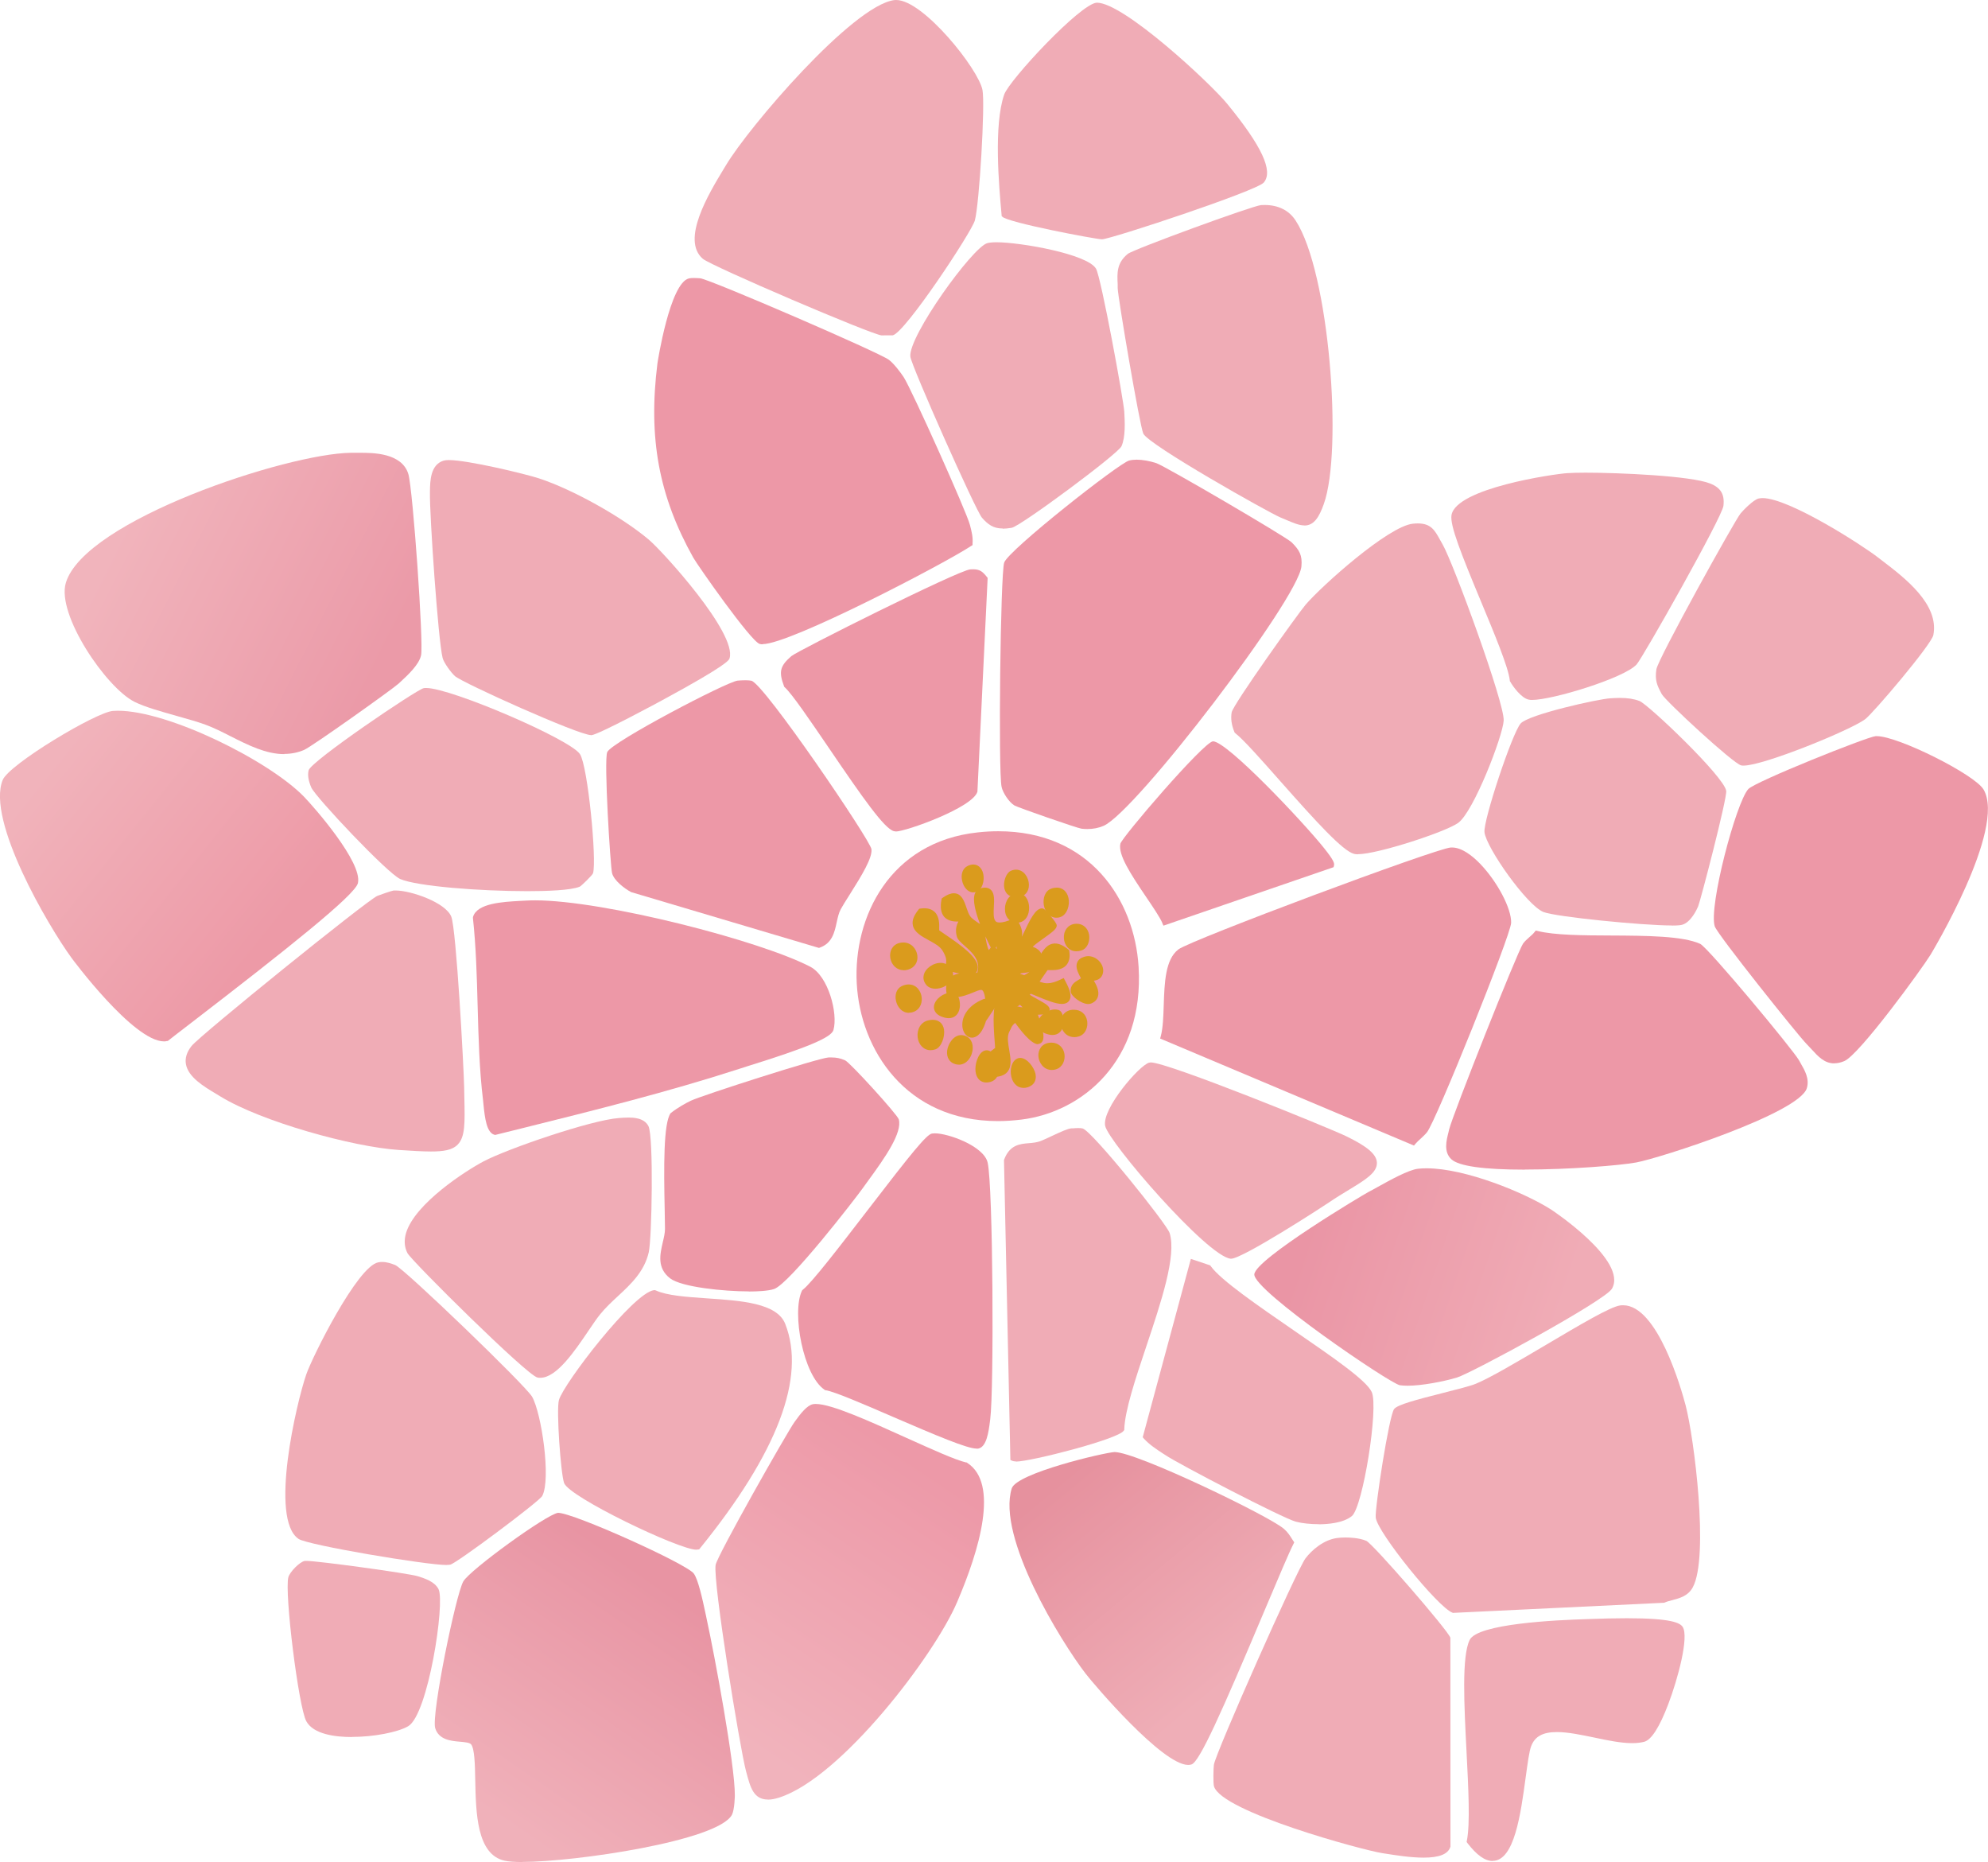 <?xml version="1.0" encoding="UTF-8"?>
<svg id="_レイヤー_2" data-name="レイヤー 2" xmlns="http://www.w3.org/2000/svg" xmlns:xlink="http://www.w3.org/1999/xlink" viewBox="0 0 208.07 194.84">
  <defs>
    <style>
      .cls-1 {
        fill: #f0acb6;
      }

      .cls-2 {
        fill: #da9b1d;
      }

      .cls-3 {
        fill: url(#_名称未設定グラデーション_752);
      }

      .cls-4 {
        fill: url(#_名称未設定グラデーション_750);
      }

      .cls-5 {
        fill: url(#_名称未設定グラデーション_751);
      }

      .cls-6 {
        fill: url(#_名称未設定グラデーション_748);
      }

      .cls-7 {
        fill: url(#_名称未設定グラデーション_747);
      }

      .cls-8 {
        fill: url(#_名称未設定グラデーション_749);
      }

      .cls-9 {
        fill: #ed98a7;
      }
    </style>
    <linearGradient id="_名称未設定グラデーション_752" data-name="名称未設定グラデーション 752" x1="70.25" y1="166.51" x2="53.26" y2="191.15" gradientUnits="userSpaceOnUse">
      <stop offset="0" stop-color="#e894a3"/>
      <stop offset="1" stop-color="#f0b1ba"/>
    </linearGradient>
    <linearGradient id="_名称未設定グラデーション_751" data-name="名称未設定グラデーション 751" x1="95.58" y1="152.73" x2="76.45" y2="181.39" gradientUnits="userSpaceOnUse">
      <stop offset="0" stop-color="#ed99a8"/>
      <stop offset="1" stop-color="#f1b3bc"/>
    </linearGradient>
    <linearGradient id="_名称未設定グラデーション_750" data-name="名称未設定グラデーション 750" x1="112.43" y1="153.61" x2="130.02" y2="174.77" gradientUnits="userSpaceOnUse">
      <stop offset="0" stop-color="#e6919e"/>
      <stop offset="1" stop-color="#efaeb7"/>
    </linearGradient>
    <linearGradient id="_名称未設定グラデーション_749" data-name="名称未設定グラデーション 749" x1="136.76" y1="129.38" x2="163.07" y2="138.29" gradientUnits="userSpaceOnUse">
      <stop offset="0" stop-color="#ea95a5"/>
      <stop offset="1" stop-color="#f0acb6"/>
    </linearGradient>
    <linearGradient id="_名称未設定グラデーション_748" data-name="名称未設定グラデーション 748" x1="13.66" y1="53.6" x2="40.84" y2="67.38" gradientUnits="userSpaceOnUse">
      <stop offset="0" stop-color="#f1b4bc"/>
      <stop offset="1" stop-color="#eb9aa8"/>
    </linearGradient>
    <linearGradient id="_名称未設定グラデーション_747" data-name="名称未設定グラデーション 747" x1="4.72" y1="80.7" x2="27.43" y2="98.93" gradientUnits="userSpaceOnUse">
      <stop offset="0" stop-color="#f1b3bb"/>
      <stop offset="1" stop-color="#ed9aa7"/>
    </linearGradient>
  </defs>
  <g id="_レイヤー_3" data-name="レイヤー 3">
    <g>
      <path class="cls-9" d="M79.83,67.42c-.12,0-.23-.01-.32-.04-.93-.27-6.52-8.26-6.95-9.03-3.61-6.45-4.73-12.53-3.75-20.33.01-.08,1.3-8.45,3.31-8.89.12-.03.3-.04.52-.04s.49.02.65.03c1.07.13,18.8,7.79,19.76,8.54.54.42,1.22,1.33,1.53,1.8.84,1.29,6.6,14.14,6.93,15.45l.03.11c.15.59.31,1.21.25,1.86v.16s-.15.09-.15.09c-2.72,1.81-18.93,10.27-21.81,10.27Z"/>
      <path class="cls-9" d="M113.8,86.75c-.21,0-.41-.01-.62-.04-.45-.06-6.67-2.22-7.01-2.43-.59-.36-1.22-1.36-1.34-1.94-.36-1.64-.12-22.27.27-23.47.42-1.28,12.03-10.42,13.08-10.68.23-.06.5-.09.79-.09.6,0,1.35.13,2.05.36.89.29,13.6,7.72,14.17,8.29.81.81,1.13,1.34,1.02,2.52-.31,3.39-17.35,25.72-20.72,27.15-.51.22-1.09.33-1.68.33Z"/>
      <path class="cls-1" d="M92.29,35.1c-1.04-.07-17.84-7.26-18.73-8.02-2.3-1.97.6-6.78,2.16-9.36l.28-.46C78.38,13.28,89.23.59,93.59.01c.07,0,.14-.01.21-.01,2.84,0,8.61,7.22,9.03,9.42.29,1.5-.33,11.96-.8,13.65-.34,1.22-7.31,11.77-8.6,12.02h-.87c-.09.01-.18.01-.28,0Z"/>
      <path class="cls-1" d="M136.53,54.98c-.55,0-1.14-.25-1.96-.6l-.57-.24c-1.2-.5-13.78-7.58-14.34-8.77-.37-.8-2.65-14.2-2.68-15.22v-.4c-.06-1.19-.11-2.22,1.05-3.18.56-.47,13.09-5.05,13.96-5.11.12,0,.24-.01.36-.01,1.44,0,2.56.56,3.25,1.62,3.54,5.4,4.96,24.09,2.95,29.68-.48,1.34-1.01,2.24-2.03,2.24Z"/>
      <path class="cls-1" d="M104.94,55.3c-.97,0-1.53-.41-2.16-1.12-.66-.75-7.39-15.88-7.5-16.86-.23-2.12,6.53-11.49,8.06-11.88.23-.06.54-.09.97-.09,2.47,0,9.48,1.22,10.4,2.76.53.89,2.9,13.81,2.96,14.98.06,1.07.14,2.62-.29,3.6-.35.8-10.57,8.38-11.5,8.54-.37.06-.67.09-.93.09Z"/>
      <path class="cls-1" d="M115.32,25.04c-.59,0-9.88-1.75-10.42-2.37l-.07-.08v-.11c-.28-3.04-.84-9.36.27-12.58.52-1.51,8-9.55,9.7-9.62h0c2.83,0,11.89,8.44,13.64,10.58,3.63,4.43,4.85,7.05,3.83,8.24-.74.88-15.97,5.91-16.92,5.94h-.03Z"/>
      <path class="cls-9" d="M93.75,86.99c-.08,0-.14,0-.2-.02-1-.27-3.24-3.47-6.81-8.72-1.95-2.86-3.79-5.57-4.59-6.32l-.06-.05-.03-.07c-.57-1.52-.43-2.11.76-3.15.64-.56,17.51-9,18.73-9.08.11,0,.21-.01.3-.01.71,0,1,.25,1.44.8l.08.1-1.07,22.37c-.48,1.67-7.49,4.17-8.56,4.17Z"/>
    </g>
    <g>
      <path class="cls-9" d="M121.42,108.68l.08-.29c.22-.84.26-2,.3-3.22.08-2.35.16-4.78,1.54-5.83,1.27-.97,26.85-10.53,28.5-10.66h.13c1.06,0,2.17.91,2.92,1.68,1.83,1.89,3.32,4.73,3.27,6.21-.05,1.31-7.87,20.76-8.81,21.91-.19.24-.43.45-.66.67-.19.17-.38.34-.54.53l-.16.19-26.57-11.2Z"/>
      <path class="cls-9" d="M159.6,122.39c-4.34,0-6.93-.37-7.7-1.09-.82-.77-.52-1.95-.3-2.81l.07-.3c.36-1.52,7.15-18.6,7.73-19.44.17-.25.43-.47.67-.69.2-.17.4-.35.53-.52l.14-.17.21.05c1.76.44,4.77.46,7.69.47,3.67.02,7.46.04,9.3.87.82.37,9.75,11.11,10.35,12.19l.19.34c.41.71.92,1.58.63,2.57-.78,2.62-15.4,7.33-17.87,7.78-1.69.31-6.94.74-11.65.74Z"/>
      <path class="cls-9" d="M191.98,111.27c-1.03,0-1.69-.72-2.38-1.48-.17-.18-.34-.37-.52-.55-.89-.9-9.34-11.46-9.61-12.31-.65-2.07,2.22-12.92,3.51-14.36.69-.77,12.43-5.47,13.33-5.54h.13c2.22,0,10.26,4.02,11.17,5.59,2.39,4.11-5.48,17.16-5.56,17.29-.88,1.44-7.43,10.45-9.02,11.12-.37.16-.71.23-1.05.23Z"/>
      <path class="cls-1" d="M142.13,89.39c-.16,0-.29-.01-.4-.04-1.17-.28-3.95-3.34-7.75-7.63-1.97-2.23-3.83-4.33-4.69-5l-.07-.06-.03-.08c-.3-.73-.39-1.42-.28-2.04.14-.81,6.96-10.36,7.75-11.28,1.72-2,8.64-8.19,11.21-8.46.19-.02.36-.03.52-.03,1.38,0,1.78.72,2.33,1.72.08.15.17.3.26.46,1.14,1.98,6.5,16.62,6.4,18.45-.09,1.62-3.15,9.56-4.77,10.71-1.33.95-8.44,3.27-10.47,3.27Z"/>
      <path class="cls-1" d="M182.5,80.11c-.1,0-.18,0-.26-.02-.8-.15-7.92-6.74-8.31-7.45-.49-.91-.74-1.43-.57-2.6.16-1.08,8.2-15.57,8.81-16.31.2-.25,1.35-1.46,1.91-1.57.12-.02.25-.04.39-.04,2.78,0,10.42,4.92,12.06,6.19l.43.33c2.4,1.83,6.02,4.59,5.39,7.81-.2,1-6.27,8.15-7.14,8.81-1.53,1.14-10.61,4.85-12.71,4.85Z"/>
      <path class="cls-1" d="M160.38,73.24c-.14,0-.26,0-.36-.03-.8-.14-1.71-1.44-1.96-1.89l-.04-.06v-.07c-.15-1.37-1.61-4.88-3.02-8.26-2.04-4.91-3.27-7.97-3.08-9.04.51-2.82,10.73-4.29,12.09-4.38.45-.03,1.12-.05,1.94-.05,3.55,0,11.02.33,13.03,1.13,1.12.44,1.54,1.14,1.4,2.34-.14,1.2-8.45,15.9-9.09,16.6-1.31,1.43-8.8,3.71-10.93,3.71Z"/>
      <path class="cls-1" d="M174.97,96.84c-3.07,0-12.15-.9-13.43-1.41-1.73-.69-5.99-6.73-6.17-8.35-.13-1.25,2.91-10.4,3.79-11.38.84-.94,8.12-2.56,9.37-2.63.34-.02.68-.04,1.02-.04.81,0,1.46.1,2.04.32.93.36,8.9,7.95,9.08,9.41.1.79-2.7,11.53-2.94,12.09-.12.28-.75,1.67-1.68,1.92-.12.03-.37.08-1.08.08Z"/>
      <path class="cls-9" d="M121.65,96.57c-.27-.61-.94-1.6-1.65-2.65-1.76-2.59-2.98-4.51-2.74-5.63.14-.66,8.68-10.61,9.69-10.72h0c1.49,0,9.53,8.53,11.65,11.2,1.03,1.29,1.07,1.57,1.02,1.79l-.04.18-17.81,6.12-.13-.29Z"/>
    </g>
    <g>
      <path class="cls-3" d="M54.66,194.84c-.82,0-1.44-.05-1.85-.14-2.91-.65-3-4.97-3.07-8.45-.03-1.67-.07-3.25-.43-3.72-.15-.19-.69-.24-1.17-.28-.94-.08-2.22-.2-2.59-1.42-.42-1.4,2.15-13.95,2.94-15.35.69-1.21,8.75-7.05,9.92-7.18h0c1.62,0,13.49,5.35,14.21,6.36.45.64.87,2.5,1.26,4.35l.11.53c.76,3.47,2.95,15.17,2.92,18.34,0,.01-.02,1.46-.3,2.01-1.45,2.75-16.49,4.94-21.95,4.94Z"/>
      <path class="cls-1" d="M152.02,168.75c-1.53-.57-7.83-8.37-8.03-9.94-.12-.9,1.4-10.75,1.93-11.38.38-.45,2.21-.94,5.17-1.69,1.4-.36,2.73-.69,3.31-.92,1.46-.58,4.47-2.36,7.38-4.08,3.62-2.14,6.74-3.99,7.78-4.14.11-.02.22-.02.32-.02,3.6,0,6.08,8.72,6.54,10.46.9,3.42,2.46,15.86.76,19.04-.49.92-1.37,1.15-2.16,1.36-.27.07-.55.14-.79.25l-.05.02-22.1,1.06-.07-.02Z"/>
      <path class="cls-5" d="M80.37,188.3c-1.5,0-1.84-1.29-2.24-2.79l-.05-.18c-.65-2.45-3.48-19.84-3.18-21.58.16-.97,7.51-13.93,8.26-14.96.63-.88,1.31-1.75,1.94-1.86.09-.02.19-.02.3-.02,1.63,0,5.63,1.81,9.5,3.56,2.62,1.18,5.09,2.3,6.22,2.56h.06s.05.04.05.04c3.36,2.16,1.28,9.12-1.06,14.58-2.39,5.59-12.12,18.35-18.6,20.44-.46.15-.85.22-1.2.22Z"/>
      <path class="cls-1" d="M46.75,163.76c-2.17,0-14.54-2.08-15.5-2.73-3.08-2.08-.21-14.27.8-17.2.63-1.84,5.36-11.34,7.54-11.74.14-.03.28-.04.41-.04.5,0,.95.16,1.36.32.93.36,13.65,12.6,14.33,13.78.99,1.73,2,8.64,1.06,10.39-.31.57-8.93,7.02-9.62,7.18-.09.02-.21.03-.38.03Z"/>
      <path class="cls-1" d="M149,194.38c-1.39,0-2.98-.26-3.94-.41l-.39-.06c-2.02-.31-16.81-4.31-17.61-6.99-.1-.34-.06-1.9-.01-2.26.18-1.24,8.69-20.42,9.59-21.6.68-.89,1.89-1.92,3.27-2.12.26-.04.58-.06.91-.06.4,0,1.42.03,2.18.35.67.28,8.56,9.37,8.8,10.14v.05s.01,21.81.01,21.81l-.02.05c-.25.74-1.16,1.1-2.8,1.1Z"/>
      <path class="cls-4" d="M124.36,184.68c-2.7,0-9.82-8.37-10.74-9.56-2.61-3.39-9.3-14.28-7.73-19.37.5-1.61,9.68-3.75,10.76-3.81h0c2.32,0,16.13,6.67,17.71,8.02.4.34.63.7.87,1.08l.23.35-.09.18c-.42.81-1.58,3.55-2.92,6.72-4.68,11.11-6.92,16.1-7.75,16.34-.11.03-.22.05-.34.05Z"/>
      <path class="cls-8" d="M147.33,145c-.3,0-.57-.02-.81-.05-1.03-.16-15.36-9.92-15.24-11.61.11-1.59,11.35-8.3,11.96-8.62.25-.13.57-.3.92-.5,1.37-.76,3.25-1.8,4.23-1.92.29-.04.6-.05.93-.05,4.05,0,10.29,2.56,13.06,4.34.08.05,8.03,5.33,6.33,8.26-.72,1.26-14.75,8.85-16.21,9.29-1.39.42-3.68.86-5.17.86Z"/>
      <path class="cls-1" d="M72.89,162.16c-1.83,0-13.33-5.51-13.85-6.98-.35-.98-.83-7.65-.54-8.68.48-1.71,7.77-11.23,9.95-11.5h.1s.09.03.09.03c1.17.54,3.22.68,5.38.83,3.59.24,7.3.5,8.16,2.66,2.21,5.58-.8,13.49-8.92,23.5l-.08.1-.12.02s-.1.01-.17.01Z"/>
      <path class="cls-1" d="M106.33,152.92c-.17,0-.29-.02-.38-.06l-.2-.09-.67-31.38.02-.06c.58-1.54,1.64-1.63,2.58-1.71.4-.03.81-.07,1.2-.21.25-.09.67-.29,1.12-.5,1.07-.5,1.8-.83,2.15-.84h.14c.17-.02.38-.03.57-.03s.34.01.45.04c.98.25,8.82,10,9.11,10.95.73,2.37-.88,7.18-2.44,11.84-1.15,3.43-2.23,6.67-2.31,8.66v.1s-.06.08-.06.08c-.59.89-9.75,3.23-11.29,3.23Z"/>
      <path class="cls-9" d="M102.22,151.58c-.99,0-4.09-1.31-8.71-3.3-3-1.3-6.1-2.64-7.08-2.81h-.07s-.06-.05-.06-.05c-2.22-1.48-3.45-8.06-2.37-10.35l.04-.07.06-.05c.95-.74,3.91-4.59,6.77-8.31,4.64-6.04,6.18-7.94,6.75-8.03.09-.01.19-.02.3-.02,1.4,0,5.12,1.33,5.52,3.06.57,2.49.67,23.75.27,26.85l-.02.16c-.16,1.33-.39,2.64-1.13,2.89-.07.03-.16.04-.26.04Z"/>
      <path class="cls-1" d="M56.54,144.17c-.1,0-.2,0-.29-.03-1.08-.21-13.15-12.17-13.6-13.01-.33-.63-.38-1.34-.15-2.12.95-3.11,6.3-6.53,8.1-7.48,2.54-1.34,11.25-4.32,14.16-4.54.38-.03.7-.05,1.03-.05.4,0,1.63,0,2.08.9.55,1.11.36,11.75.03,13.2-.47,2.03-1.88,3.34-3.25,4.61-.64.59-1.3,1.21-1.84,1.88-.32.39-.72.98-1.18,1.66-1.5,2.22-3.38,4.98-5.08,4.98Z"/>
      <path class="cls-9" d="M78.38,135.13c-2.61,0-7.04-.44-8.25-1.37-1.39-1.08-1.05-2.51-.76-3.78.12-.5.23-.97.23-1.39,0-.44-.01-1.13-.03-1.95-.1-4.57-.13-9.13.62-10.16.78-.61,1.57-1.04,2.11-1.3,1.16-.56,13.39-4.48,14.42-4.53.11,0,.21,0,.31,0,.51,0,.91.08,1.42.3.5.21,5.49,5.69,5.62,6.18.38,1.38-1.39,3.94-3.23,6.45-.21.28-.39.53-.52.72-.77,1.09-7.69,10.03-9.3,10.58-.63.21-1.79.26-2.66.26Z"/>
      <path class="cls-1" d="M138.02,159.49c-.86,0-1.73-.09-2.38-.26-1.36-.35-12.25-6.02-13.6-6.93l-.36-.23c-.68-.45-1.39-.91-1.96-1.54l-.12-.14,5.04-18.66,2.03.68.06.09c1.06,1.47,4.94,4.13,8.68,6.71,4.07,2.8,7.59,5.21,8.16,6.45.74,1.61-.93,12.04-2.08,12.98-.91.74-2.57.86-3.48.86Z"/>
      <path class="cls-1" d="M156.22,194.73c-.8,0-1.66-.61-2.63-1.87l-.09-.12.03-.15c.35-1.77.16-5.44-.04-9.33-.25-4.89-.51-9.94.33-11.66.83-1.69,8.91-2.08,12.34-2.18l.56-.02c.85-.03,2.17-.07,3.56-.07,4.64,0,5.55.48,5.83.9.69,1.04-.5,5.46-1.51,8.11-.92,2.41-1.77,3.73-2.52,3.92-.36.09-.77.14-1.25.14-1.17,0-2.58-.29-3.94-.58-1.36-.28-2.77-.58-3.93-.58-1.48,0-2.31.45-2.7,1.47-.21.54-.37,1.78-.57,3.22-.53,3.92-1.19,8.79-3.47,8.79Z"/>
      <path class="cls-1" d="M128.81,131.71c-2.47-.24-12.79-12.2-13.14-13.9-.36-1.77,3.56-6.34,4.61-6.62h.04s.12-.02.12-.02c1.8,0,18.59,6.82,20.45,7.72,2.21,1.07,3.18,1.89,3.22,2.76.05,1.04-1.2,1.8-2.93,2.85-.64.39-1.37.83-2.1,1.33-.58.4-9.03,5.88-10.23,5.88h-.06Z"/>
      <path class="cls-1" d="M36.84,181.76c-1.77,0-4.03-.29-4.78-1.65-.81-1.47-2.3-13.44-1.88-15.07.14-.53,1.16-1.6,1.72-1.71h.16c1.16-.01,10.74,1.31,11.65,1.6.73.23,1.78.55,2.19,1.36.7,1.4-1.09,13.13-3.18,14.34-1.1.64-3.63,1.12-5.88,1.12Z"/>
    </g>
    <path class="cls-6" d="M29.75,78.91c-1.92,0-3.8-.95-5.62-1.87-.9-.46-1.76-.89-2.6-1.2-.84-.31-1.91-.61-3.05-.93-1.63-.46-3.32-.93-4.4-1.47-2.98-1.49-8.18-9.14-7.19-12.45,1.96-6.56,23.18-13.54,29.84-13.61h.98c1.3,0,4.36,0,5.03,2.23.47,1.56,1.61,17.69,1.33,18.96-.21.99-1.41,2.09-2.2,2.82l-.15.14c-.63.58-9.09,6.6-9.89,6.94-.65.28-1.36.42-2.08.42Z"/>
    <path class="cls-7" d="M17.17,108.97c-3.22,0-9.64-8.67-9.7-8.76-2.42-3.32-8.9-14.35-7.19-18.59.67-1.65,9.79-7.11,11.54-7.23.16-.01.33-.02.51-.02,5.32,0,15.82,5.23,19.48,8.99,1.03,1.06,6.16,6.89,5.65,9.05-.29,1.23-7.21,6.75-17.5,14.66-1.09.84-1.92,1.47-2.34,1.81l-.07.05h-.08c-.09.03-.19.04-.3.04Z"/>
    <path class="cls-9" d="M51.71,118.73c-.76-.26-.96-1.65-1.11-3.18l-.04-.41c-.39-3.16-.48-6.59-.57-9.9-.08-3.06-.17-6.22-.49-9.16v-.07s.01-.07.01-.07c.42-1.43,3.11-1.57,4.89-1.67.22-.01.41-.02.58-.03.32-.02.66-.03,1.03-.03,7.18,0,23.54,4.21,28.8,6.95,1.9.99,2.91,4.91,2.42,6.62-.22.78-2.68,1.82-9.07,3.81l-.81.26c-7.44,2.41-15.2,4.34-22.71,6.21l-2.82.7-.09-.03Z"/>
    <path class="cls-1" d="M61.86,76.92c-1.31,0-13.44-5.46-14.24-6.17-.39-.34-1.16-1.39-1.29-1.89-.47-1.8-1.38-15.07-1.33-17.3v-.18c.02-1.03.04-2.76,1.43-3.18.14-.04.32-.06.55-.06,1.98,0,8.01,1.45,9.44,1.92,3.54,1.16,8.69,4.04,11.5,6.42,1.46,1.24,9.23,9.78,8.44,12.4-.06.19-.2.68-7.03,4.38-.27.15-6.71,3.63-7.44,3.67h-.03Z"/>
    <path class="cls-9" d="M66.01,93.32c-.59-.31-1.75-1.16-1.95-1.96-.17-.66-.88-11.9-.5-12.67.52-1.08,12.5-7.35,13.64-7.47.19-.02.52-.04.82-.04.27,0,.48.02.62.05,1.32.29,12.47,16.71,12.57,17.63.1.9-.95,2.65-2.33,4.83-.38.6-.71,1.12-.89,1.46-.21.39-.31.87-.42,1.37-.22,1.02-.47,2.17-1.75,2.63l-.1.04-19.69-5.85Z"/>
    <path class="cls-1" d="M45.1,120.49c-.88,0-2-.07-3.37-.16-4.82-.32-14.39-2.97-18.68-5.61l-.43-.26c-1.3-.78-2.92-1.75-3.16-3.11-.11-.63.09-1.27.59-1.9.91-1.14,18.36-15.24,19.45-15.71.15-.07,1.52-.54,1.7-.56.07,0,.14,0,.21,0,1.59,0,5.21,1.24,5.82,2.73.53,1.3,1.31,15.81,1.35,17.86l.02,1.09c.06,2.65.09,4.1-.69,4.9-.59.61-1.55.73-2.82.73Z"/>
    <path class="cls-1" d="M55.2,93.25c-5.01,0-11.55-.51-13.31-1.27-1.32-.57-8.88-8.58-9.31-9.58-.3-.7-.4-1.29-.28-1.79.21-.94,11.28-8.44,12.04-8.6.08-.02.17-.02.27-.02,2.59,0,15.08,5.37,16.09,6.92.83,1.27,1.77,11.11,1.37,12.46-.07.22-1.26,1.36-1.39,1.41-.94.39-3.5.47-5.48.47Z"/>
    <path class="cls-9" d="M104.45,117.31c-9.63,0-14.41-7.47-14.78-14.41-.37-6.92,3.44-14.81,12.67-15.8.73-.08,1.45-.12,2.15-.12,9.54,0,14.25,7.13,14.68,14.19.6,9.87-5.93,15.2-12.25,15.98-.84.1-1.67.16-2.47.16Z"/>
    <path class="cls-2" d="M108.66,109.27c-.76,0-1.96-1.58-2.64-2.57-.07.59-.22,1.01-.4,1.23-.19.24-.39.29-.53.29-.13,0-.32-.04-.5-.25-.35-.41-.51-1.31-.46-2.52l-.92,1.37-.02-1.09c-.03-1.42-.19-2.15-.5-2.15-.19,0-.49.13-.81.26-.56.23-1.25.52-2.09.52h0c-.13,0-.27,0-.41-.02l-.25-.03-.04-.25c-.14-.74-.05-1.29.27-1.67.42-.5,1.13-.57,1.77-.57h.62c.42,0,.52-.04.54-.06.39-1.26-.56-2.11-1.33-2.79-.4-.36-.72-.64-.81-.96-.2-.7-.04-1.22.16-1.58-.05,0-.1,0-.15,0-.61,0-1.07-.18-1.36-.52-.32-.39-.41-.99-.26-1.77l.03-.13.11-.08c.44-.31.82-.46,1.15-.46.8,0,1.08.79,1.32,1.5.11.33.23.67.39.9.18.26.71.61.99.79.01,0,.02.02.04.02-.45-1.18-.82-2.51-.52-3.21.11-.27.31-.45.58-.52.17-.05.32-.07.46-.07.27,0,.48.09.65.26.35.37.32,1.03.28,1.72-.03.59-.07,1.27.18,1.53.03.04.13.14.43.14.34,0,.81-.13,1.4-.39l.25-.11.16.22c.49.69.6,1.27.51,1.77.02-.04.03-.07.05-.1.85-1.8,1.36-2.82,2.04-2.87h0c.19,0,.3.08.64.47.95,1.1.93,1.26.92,1.37-.05.33-.42.62-1.39,1.31-.34.24-.87.62-1.12.86.35.14.84.39.94.89.09.42-.12.87-.64,1.37-.43.41-.88.45-1.22.48-.21.02-.33.03-.41.1.65.18,1.14.41,1.54.59.5.23.86.4,1.31.4.4,0,.85-.13,1.43-.41l.29-.14.15.28c.55,1.01.69,1.64.45,2.05-.1.17-.32.38-.79.38h0c-.67,0-1.66-.41-2.62-.81-.4-.17-.84-.35-1.19-.46.39.3.91.59,1.33.82.83.46,1.29.72,1.18,1.14-.09.35-.48.43-1.21.44.74,1.99.63,2.56.45,2.82-.11.16-.27.24-.46.24h0ZM106.22,105.27c.14,0,.28.04.42.07.12.03.24.06.33.06h0s.03,0,.04-.02c-.19-.2-.76-.64-1.1-.9.05.29.08.56.11.82.06-.02.12-.03.2-.03ZM103.13,97.99c.07.45.21,1.21.37,1.42.02-.03.07-.09.16-.21l.04-.06-.06-.11s-.22-.43-.5-1.03ZM104.21,99.19s.07.06.13.11c-.03-.1-.04-.18-.03-.28l-.1.17Z"/>
    <path class="cls-2" d="M101.62,102.1c-2.48-.46-2.73-.51-2.61-1.28.04-.25.1-.62-.39-1.39-.27-.42-.85-.74-1.42-1.05-.75-.41-1.52-.83-1.66-1.57-.1-.49.1-1.01.59-1.62l.08-.1.13-.02c.15-.02.28-.03.41-.03.46,0,.83.14,1.1.41.48.49.46,1.27.45,1.73,0,.07,0,.13,0,.17.11.08.38.26.62.43,1.72,1.16,3.4,2.38,3.42,3.43,0,.23-.07.56-.44.83l-.12.09-.14-.03Z"/>
    <path class="cls-2" d="M104.89,104.83c.46-2.48.51-2.73,1.28-2.61.25.04.62.1,1.39-.39.42-.27.74-.85,1.05-1.42.41-.75.83-1.52,1.57-1.66.49-.1,1.01.1,1.62.59l.1.08.02.13c.02.15.03.28.03.41,0,.46-.14.83-.41,1.1-.49.48-1.27.46-1.73.45-.07,0-.13,0-.17,0-.08.11-.26.38-.43.62-1.16,1.72-2.38,3.4-3.43,3.42-.23,0-.56-.07-.83-.44l-.09-.12.03-.14Z"/>
    <path class="cls-2" d="M105.79,104.11c1.18,2.23,1.3,2.46.62,2.84-.22.12-.54.31-.84,1.17-.16.47-.05,1.13.06,1.76.14.84.29,1.7-.19,2.28-.32.38-.86.55-1.64.54h-.13s-.1-.09-.1-.09c-.11-.1-.2-.2-.28-.3-.29-.36-.41-.74-.36-1.12.09-.68.71-1.15,1.08-1.43.05-.04.1-.08.14-.1,0-.14-.03-.46-.05-.75-.16-2.07-.25-4.14.56-4.81.18-.15.48-.29.92-.17l.14.04.07.13Z"/>
    <path class="cls-2" d="M113.9,105.06c-.71,0-1.78-.81-1.83-1.27-.09-.74.46-1.05.79-1.25.1-.06.25-.14.27-.19h0s-.09-.15-.14-.26c-.19-.39-.45-.92-.24-1.4.12-.28.37-.47.75-.58.13-.04.26-.06.4-.06.51,0,1.02.28,1.32.74.26.39.32.84.15,1.24-.19.44-.6.55-.88.59.25.42.6,1.09.42,1.67-.09.3-.31.54-.64.69-.11.05-.23.08-.37.08Z"/>
    <path class="cls-2" d="M97.39,109.89c-.71,0-1.27-.57-1.35-1.39-.07-.71.26-1.56,1.16-1.74.15-.03.29-.05.42-.05.63,0,1.07.37,1.18,1,.12.75-.27,1.88-.89,2.09-.18.06-.35.09-.52.09Z"/>
    <path class="cls-2" d="M101.73,108.58c-.47,0-.86-.4-.98-.99-.19-1,.4-2.33,2.17-3.04l.13-.05.13.06c.58.25.08,2.05.06,2.12-.46,1.65-1.15,1.9-1.52,1.9Z"/>
    <path class="cls-2" d="M94.58,101.52c-.71,0-1.28-.53-1.4-1.29-.11-.72.25-1.36.88-1.54.16-.05.33-.07.48-.07.84,0,1.38.67,1.47,1.34.1.71-.29,1.31-.97,1.5-.16.05-.32.07-.47.07Z"/>
    <path class="cls-2" d="M110.57,96.03c-.66,0-1.19-.53-1.32-1.32-.11-.66.09-1.49.79-1.73.2-.07.39-.1.57-.1.71,0,1.21.56,1.26,1.38.04.79-.34,1.67-1.15,1.76-.05,0-.1,0-.15,0Z"/>
    <path class="cls-2" d="M100.34,111.4c-.11,0-.21-.01-.32-.04-.63-.16-.97-.7-.89-1.41.1-.79.71-1.64,1.47-1.64.76.03,1.23.58,1.21,1.36-.02.84-.59,1.74-1.47,1.74Z"/>
    <path class="cls-2" d="M99.38,101.13c.07.07.14.16.2.26.34.56.19,1.18-.38,1.62-.63.49-1.66.65-2.2.11-.51-.56-.45-1.28.11-1.81.61-.58,1.65-.81,2.27-.18Z"/>
    <path class="cls-2" d="M95.13,105.98c-.74,0-1.21-.62-1.35-1.24-.16-.68.08-1.3.59-1.55.25-.12.49-.18.73-.18.82,0,1.31.7,1.37,1.39.06.66-.26,1.39-1.1,1.55-.08.01-.16.02-.24.02Z"/>
    <path class="cls-2" d="M112.42,108.52c-.86,0-1.37-.74-1.4-1.43-.03-.65.33-1.34,1.22-1.43.06,0,.12,0,.18,0,.72,0,1.26.47,1.37,1.2.09.63-.18,1.38-.88,1.59-.16.05-.33.08-.48.08Z"/>
    <path class="cls-2" d="M103.23,113.27c-.38,0-.7-.17-.9-.48-.16-.24-.24-.56-.24-.93,0-.8.42-1.96,1.19-1.96.67,0,1.15,1,1.24,1.72.1.84-.23,1.43-.89,1.6-.14.03-.27.05-.4.05Z"/>
    <path class="cls-2" d="M110.08,111.96c-.83,0-1.36-.74-1.4-1.46-.03-.62.32-1.3,1.18-1.39.07,0,.13-.01.19-.01.7,0,1.25.48,1.36,1.2.09.63-.18,1.37-.88,1.59-.15.05-.3.07-.44.07Z"/>
    <path class="cls-2" d="M107.11,113.83c-.7,0-1.21-.57-1.31-1.44-.08-.73.19-1.54.84-1.68h.04s.11-.01.11-.01c.69,0,1.47.97,1.6,1.74.1.62-.18,1.1-.77,1.31-.17.06-.34.09-.51.09Z"/>
    <path class="cls-2" d="M112.65,99.54c-.8,0-1.26-.68-1.3-1.36-.05-.8.42-1.42,1.15-1.51.07,0,.13-.01.2-.01.66,0,1.17.46,1.29,1.16.1.62-.14,1.41-.8,1.63-.18.06-.36.09-.53.09Z"/>
    <path class="cls-2" d="M106.44,96.55c-.76-.01-1.27-.6-1.26-1.46,0-.8.51-1.62,1.33-1.62.09,0,.18,0,.27.03.7.15,1,1,.92,1.73-.08.8-.57,1.32-1.24,1.32h-.02Z"/>
    <path class="cls-2" d="M106.38,93.9c-.67,0-1.13-.34-1.26-.94-.15-.68.18-1.61.66-1.83.19-.09.38-.13.56-.13.81,0,1.33.81,1.35,1.57.02.76-.48,1.3-1.22,1.33h-.09Z"/>
    <path class="cls-2" d="M110.16,108.3c-.19,0-.41-.04-.64-.12-.94-.32-.94-.94-.9-1.19.12-.7.99-1.36,1.79-1.36.13,0,.25.02.37.05.46.13.61.98.53,1.52-.1.69-.53,1.1-1.16,1.1Z"/>
    <path class="cls-2" d="M99.3,106.54c-.19,0-.41-.04-.64-.12-.94-.32-.94-.94-.9-1.19.12-.7.99-1.36,1.79-1.36.13,0,.25.02.37.05.46.13.61.98.53,1.52-.1.69-.53,1.1-1.16,1.1Z"/>
    <path class="cls-2" d="M101.88,93.38c-.63,0-1.05-.61-1.18-1.21-.16-.71.07-1.32.58-1.56.21-.1.4-.15.59-.15.6,0,1.04.52,1.08,1.29.04.72-.28,1.54-.96,1.62h-.11Z"/>
  </g>
</svg>